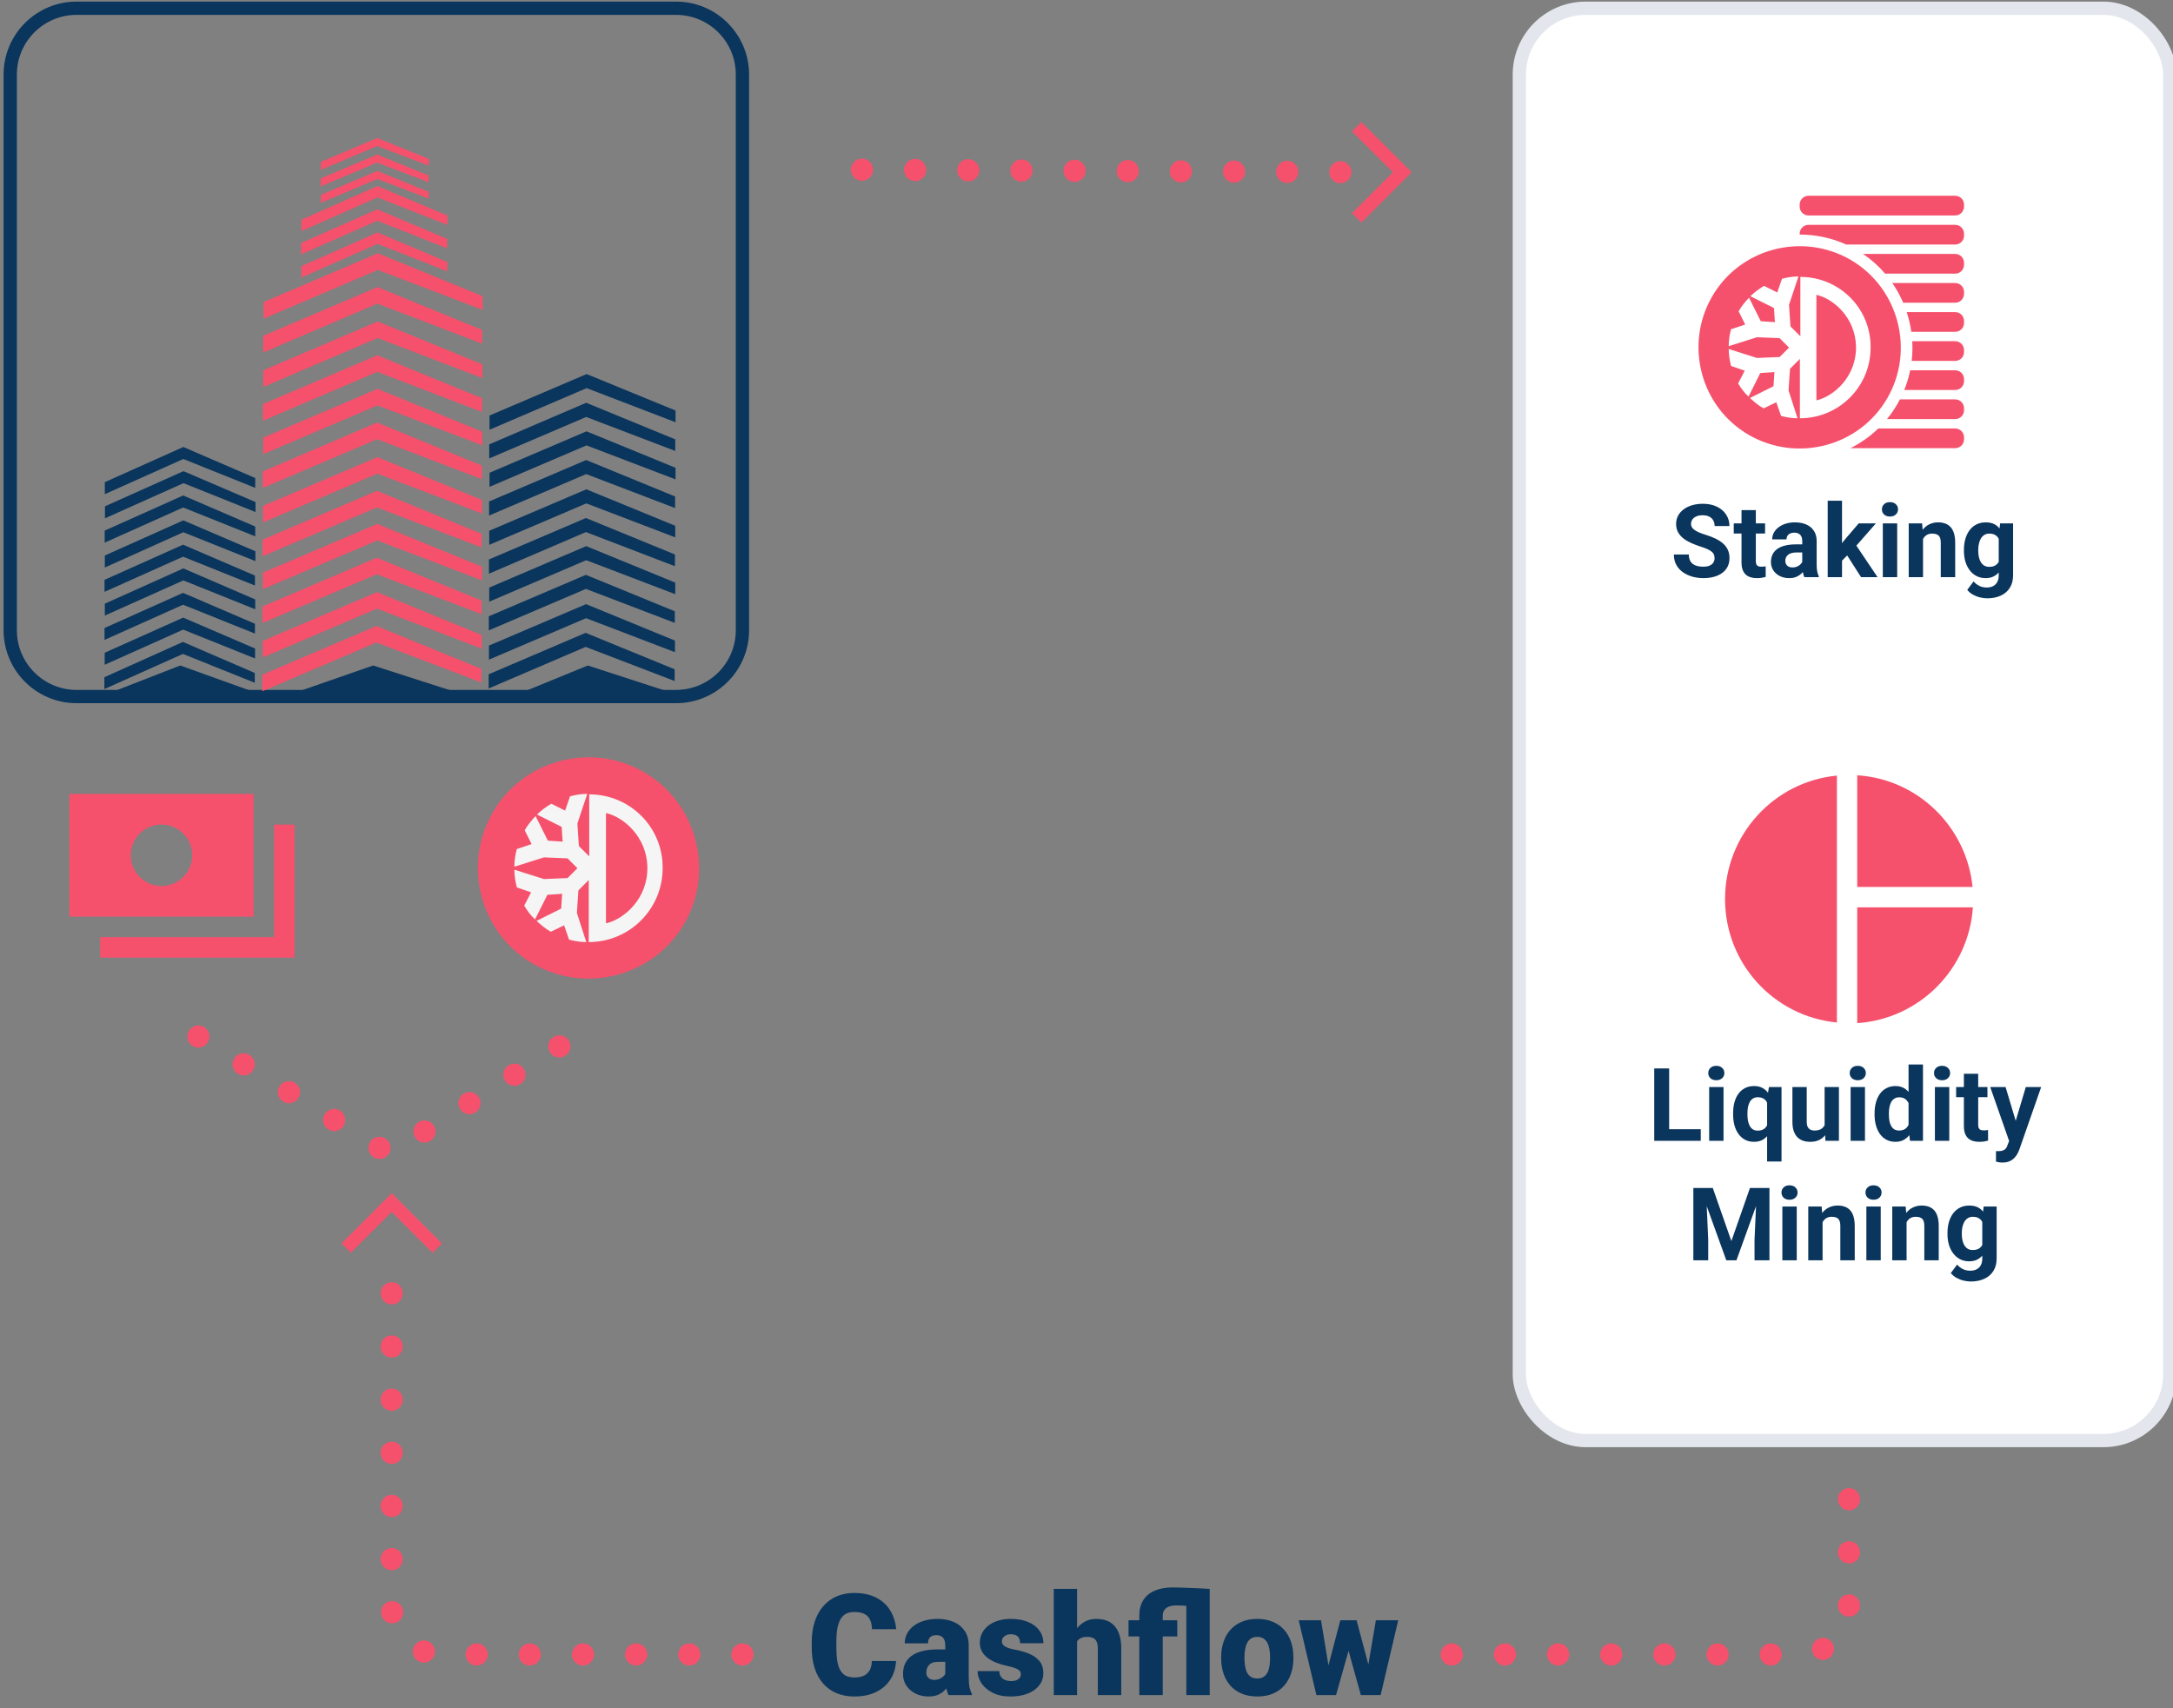 <svg width="491" height="386" viewBox="0 0 491 386" fill="none" xmlns="http://www.w3.org/2000/svg">
<rect x="0" y="0" width="491" height="386" fill="#808080" stroke="none"/>
<g clip-path="url(#clip0_967_771)">
<rect x="343.303" y="1.861" width="146.963" height="323.634" rx="15" fill="white" stroke="#E3E7ED" stroke-width="3"/>
<path d="M152.761 1.861H17.309C9.025 1.861 2.309 8.577 2.309 16.861V142.386C2.309 150.67 9.025 157.386 17.309 157.386H152.761C161.046 157.386 167.761 150.67 167.761 142.386V16.861C167.761 8.577 161.046 1.861 152.761 1.861Z" stroke="#0A355C" stroke-width="3" stroke-miterlimit="10"/>
<path d="M152.639 95.407V92.76L132.553 84.52L110.614 93.885V97.095L132.553 87.697L152.639 95.407Z" fill="#0A355C"/>
<path d="M152.573 101.893V99.279L132.454 91.007L110.548 100.404V103.581L132.454 94.216L152.573 101.893Z" fill="#0A355C"/>
<path d="M110.614 106.824V110L132.52 100.636L152.639 108.313V105.698L132.52 97.459L110.614 106.824Z" fill="#0A355C"/>
<path d="M152.54 114.798V112.184L132.454 103.945L110.515 113.309V116.486L132.454 107.121L152.54 114.798Z" fill="#0A355C"/>
<path d="M110.548 119.928V123.104L132.487 113.74L152.573 121.417V118.802L132.487 110.563L110.548 119.928Z" fill="#0A355C"/>
<path d="M152.507 127.935V125.288L132.388 117.048L110.482 126.413V129.623L132.388 120.225L152.507 127.935Z" fill="#0A355C"/>
<path d="M110.548 132.766V135.943L132.454 126.579L152.573 134.255V131.641L132.454 123.402L110.548 132.766Z" fill="#0A355C"/>
<path d="M152.474 140.741V138.127L132.388 129.887L110.449 139.252V142.429L132.388 133.064L152.474 140.741Z" fill="#0A355C"/>
<path d="M110.482 145.87V149.047L132.421 139.682L152.507 147.359V144.745L132.421 136.506L110.482 145.87Z" fill="#0A355C"/>
<path d="M152.441 153.878V151.231L132.322 142.991L110.416 152.356V155.566L132.322 146.168L152.441 153.878Z" fill="#0A355C"/>
<path d="M57.669 110.232V108.015L41.422 101L23.686 108.941V111.655L41.422 103.713L57.669 110.232Z" fill="#0A355C"/>
<path d="M23.719 114.401V117.115L41.455 109.173L57.736 115.692V113.442L41.455 106.459L23.719 114.401Z" fill="#0A355C"/>
<path d="M57.669 121.185V118.968L41.389 111.952L23.653 119.894V122.607L41.389 114.666L57.669 121.185Z" fill="#0A355C"/>
<path d="M23.686 125.52V128.233L41.422 120.258L57.703 126.777V124.56L41.422 117.578L23.686 125.52Z" fill="#0A355C"/>
<path d="M57.604 132.303V130.053L41.356 123.071L23.62 131.013V133.726L41.356 125.784L57.604 132.303Z" fill="#0A355C"/>
<path d="M23.686 136.406V139.087L41.422 131.145L57.669 137.664V135.447L41.422 128.431L23.686 136.406Z" fill="#0A355C"/>
<path d="M57.604 143.157V140.94L41.356 133.958L23.62 141.9V144.58L41.356 136.638L57.604 143.157Z" fill="#0A355C"/>
<path d="M23.653 147.492V150.205L41.389 142.263L57.636 148.782V146.532L41.389 139.55L23.653 147.492Z" fill="#0A355C"/>
<path d="M57.57 154.275V152.058L41.323 145.043L23.586 153.018V155.698L41.323 147.756L57.57 154.275Z" fill="#0A355C"/>
<path d="M151.448 156.426L132.818 150.37L118.026 156.426H103.136L84.307 150.37L66.902 156.426H57.57L40.727 150.37L25.175 156.426H17.862V158.047H156.974V156.426H151.448Z" fill="#0A355C"/>
<path d="M109.059 70.027V66.916L85.366 57.221L59.556 68.24V72.012L85.366 60.993L109.059 70.027Z" fill="#F5516C"/>
<path d="M108.96 77.671V74.561L85.267 64.865L59.456 75.884V79.656L85.267 68.604L108.96 77.671Z" fill="#F5516C"/>
<path d="M59.489 83.66V87.433L85.333 76.38L109.026 85.447V82.337L85.333 72.641L59.489 83.66Z" fill="#F5516C"/>
<path d="M108.927 93.091V89.981L85.234 80.285L59.39 91.304V95.076L85.234 84.024L108.927 93.091Z" fill="#F5516C"/>
<path d="M59.456 98.882V102.621L85.3 91.602L108.993 100.635V97.558L85.3 87.862L59.456 98.882Z" fill="#F5516C"/>
<path d="M108.893 108.28V105.202L85.201 95.474L59.357 106.526V110.265L85.201 99.246L108.893 108.28Z" fill="#F5516C"/>
<path d="M59.423 114.302V118.041L85.267 107.022L108.927 116.056V112.978L85.267 103.283L59.423 114.302Z" fill="#F5516C"/>
<path d="M108.827 123.7V120.622L85.168 110.894L59.324 121.946V125.685L85.168 114.666L108.827 123.7Z" fill="#F5516C"/>
<path d="M59.39 129.391V133.13L85.234 122.111L108.927 131.145V128.067L85.234 118.372L59.39 129.391Z" fill="#F5516C"/>
<path d="M108.828 138.789V135.711L85.135 126.016L59.291 137.035V140.774L85.135 129.755L108.828 138.789Z" fill="#F5516C"/>
<path d="M59.357 144.811V148.55L85.168 137.531L108.86 146.565V143.487L85.168 133.792L59.357 144.811Z" fill="#F5516C"/>
<path d="M108.761 154.209V151.131L85.069 141.436L59.258 152.455V156.194L85.069 145.175L108.761 154.209Z" fill="#F5516C"/>
<path d="M101.117 50.835V48.717L85.3 42.033L68.093 49.644V52.225L85.3 44.614L101.117 50.835Z" fill="#F5516C"/>
<path d="M101.051 56.129V53.978L85.234 47.294L68.027 54.904V57.486L85.234 49.875L101.051 56.129Z" fill="#F5516C"/>
<path d="M68.093 60.133V62.714L85.3 55.103L101.084 61.324V59.206L85.3 52.522L68.093 60.133Z" fill="#F5516C"/>
<path d="M96.915 37.433V35.911L85.234 31.179L72.494 36.573V38.393L85.234 32.999L96.915 37.433Z" fill="#F5516C"/>
<path d="M96.849 41.172V39.65L85.201 34.918L72.461 40.312V42.132L85.201 36.738L96.849 41.172Z" fill="#F5516C"/>
<path d="M72.494 44.018V45.838L85.234 40.444L96.882 44.878V43.356L85.234 38.624L72.494 44.018Z" fill="#F5516C"/>
<path fill-rule="evenodd" clip-rule="evenodd" d="M406.642 46.231C406.642 45.126 407.537 44.231 408.642 44.231H441.784C442.889 44.231 443.784 45.126 443.784 46.231V46.682C443.784 47.787 442.889 48.682 441.784 48.682H408.642C407.537 48.682 406.642 47.787 406.642 46.682V46.231ZM408.642 50.804C407.537 50.804 406.642 51.699 406.642 52.804V53.001C410.197 52.995 413.789 53.726 417.181 55.255H441.784C442.889 55.255 443.784 54.36 443.784 53.255V52.804C443.784 51.699 442.889 50.804 441.784 50.804H408.642ZM425.95 61.829C424.52 60.159 422.856 58.657 420.974 57.377H441.784C442.889 57.377 443.784 58.273 443.784 59.377V59.829C443.784 60.933 442.889 61.829 441.784 61.829H425.95ZM430.033 68.401C429.367 66.846 428.547 65.354 427.581 63.95H441.784C442.889 63.95 443.784 64.845 443.784 65.95V66.401C443.784 67.506 442.889 68.401 441.784 68.401H430.033ZM431.872 74.974C431.658 73.462 431.31 71.972 430.834 70.523H441.784C442.889 70.523 443.784 71.418 443.784 72.523V72.974C443.784 74.079 442.889 74.974 441.784 74.974H431.872ZM431.955 81.547C432.128 80.063 432.169 78.573 432.083 77.096H441.784C442.889 77.096 443.784 77.991 443.784 79.096V79.547C443.784 80.652 442.889 81.547 441.784 81.547H431.955ZM430.273 88.12C430.864 86.662 431.31 85.172 431.616 83.668H441.784C442.889 83.668 443.784 84.564 443.784 85.668V86.12C443.784 87.224 442.889 88.12 441.784 88.12H430.273ZM426.37 94.692C427.237 93.636 428.028 92.496 428.733 91.274C428.93 90.932 429.118 90.588 429.297 90.241H441.784C442.889 90.241 443.784 91.136 443.784 92.241V92.692C443.784 93.797 442.889 94.692 441.784 94.692H426.37ZM418.115 101.265C420.405 100.123 422.536 98.632 424.415 96.814H441.784C442.889 96.814 443.784 97.709 443.784 98.814V99.265C443.784 100.37 442.889 101.265 441.784 101.265H418.115Z" fill="#F5516C"/>
<path fill-rule="evenodd" clip-rule="evenodd" d="M395.177 98.281C406.097 104.57 420.163 100.87 426.455 89.956C432.748 79.041 428.954 64.981 418.127 58.691C407.207 52.402 393.141 56.102 386.849 67.016C380.556 77.931 384.258 91.991 395.177 98.281ZM406.801 75.984V62.57C415.642 62.57 422.778 69.703 422.671 78.539C422.671 87.376 415.535 94.509 406.695 94.509V81.094L404.458 83.33C404.352 84.608 404.139 88.227 404.139 88.227L406.162 94.509C404.884 94.509 403.606 94.296 402.434 93.976L401.369 90.889L398.493 92.273C397.322 91.634 396.363 90.782 395.405 89.931L400.73 87.269L400.943 84.075L397.748 84.288L395.085 89.611C394.127 88.76 393.381 87.695 392.742 86.63L394.233 83.756L391.144 82.691C390.825 81.414 390.612 80.136 390.612 78.859L397.002 80.881L402.115 80.668L404.245 78.539L402.115 76.41L397.002 76.197L390.612 78.22C390.612 76.836 390.825 75.558 391.144 74.387L394.34 73.323L392.848 70.342C393.487 69.171 394.34 68.212 395.192 67.254L395.192 67.254L397.854 72.577L401.05 72.79L400.837 69.596L395.511 66.935C396.47 65.977 397.535 65.231 398.6 64.593L401.582 66.083L402.647 62.996C403.819 62.676 405.097 62.463 406.375 62.463L404.245 68.851C404.245 68.851 404.458 72.471 404.565 73.748L406.801 75.984ZM410.423 66.615V90.463C414.257 89.611 419.582 85.14 419.369 78.113C419.156 71.726 414.257 67.467 410.423 66.615Z" fill="#F5516C"/>
<path d="M387.417 126.126C387.417 125.834 387.372 125.572 387.282 125.34C387.2 125.101 387.042 124.883 386.81 124.689C386.578 124.487 386.253 124.288 385.833 124.094C385.414 123.899 384.871 123.697 384.205 123.487C383.464 123.247 382.76 122.978 382.094 122.678C381.435 122.379 380.851 122.031 380.342 121.634C379.84 121.23 379.443 120.762 379.151 120.23C378.867 119.699 378.724 119.081 378.724 118.377C378.724 117.696 378.874 117.078 379.174 116.524C379.473 115.963 379.892 115.483 380.431 115.087C380.971 114.682 381.607 114.372 382.341 114.155C383.082 113.937 383.894 113.829 384.778 113.829C385.983 113.829 387.035 114.046 387.933 114.48C388.832 114.914 389.528 115.51 390.022 116.266C390.524 117.022 390.775 117.887 390.775 118.86H387.428C387.428 118.381 387.327 117.962 387.125 117.602C386.93 117.235 386.631 116.947 386.226 116.738C385.83 116.528 385.328 116.423 384.721 116.423C384.138 116.423 383.651 116.513 383.262 116.693C382.872 116.865 382.58 117.101 382.386 117.4C382.191 117.692 382.094 118.022 382.094 118.388C382.094 118.665 382.161 118.916 382.296 119.141C382.438 119.365 382.648 119.575 382.925 119.77C383.202 119.964 383.542 120.148 383.947 120.32C384.351 120.492 384.819 120.661 385.35 120.825C386.241 121.095 387.024 121.398 387.698 121.735C388.379 122.072 388.948 122.45 389.405 122.869C389.861 123.289 390.206 123.764 390.438 124.296C390.67 124.827 390.786 125.43 390.786 126.104C390.786 126.815 390.647 127.451 390.37 128.013C390.093 128.574 389.693 129.05 389.169 129.439C388.645 129.829 388.02 130.124 387.293 130.326C386.567 130.529 385.755 130.63 384.856 130.63C384.048 130.63 383.25 130.525 382.464 130.315C381.678 130.098 380.963 129.772 380.319 129.338C379.683 128.904 379.174 128.35 378.792 127.676C378.41 127.002 378.219 126.205 378.219 125.284H381.599C381.599 125.793 381.678 126.224 381.835 126.575C381.992 126.927 382.213 127.212 382.498 127.429C382.79 127.646 383.134 127.803 383.531 127.901C383.935 127.998 384.377 128.047 384.856 128.047C385.44 128.047 385.919 127.964 386.294 127.8C386.676 127.635 386.956 127.406 387.136 127.115C387.323 126.823 387.417 126.493 387.417 126.126ZM398.827 118.254V120.545H391.752V118.254H398.827ZM393.504 115.255H396.738V126.744C396.738 127.096 396.783 127.365 396.873 127.552C396.97 127.74 397.112 127.871 397.3 127.946C397.487 128.013 397.723 128.047 398.007 128.047C398.209 128.047 398.389 128.039 398.546 128.024C398.711 128.002 398.849 127.979 398.962 127.957L398.973 130.338C398.696 130.427 398.396 130.499 398.075 130.551C397.753 130.603 397.397 130.63 397.008 130.63C396.296 130.63 395.675 130.514 395.143 130.281C394.619 130.042 394.215 129.66 393.93 129.136C393.646 128.612 393.504 127.923 393.504 127.07V115.255ZM407.227 127.665V122.252C407.227 121.862 407.164 121.529 407.036 121.252C406.909 120.968 406.711 120.747 406.441 120.59C406.179 120.432 405.839 120.354 405.419 120.354C405.06 120.354 404.749 120.417 404.487 120.545C404.225 120.664 404.023 120.84 403.881 121.073C403.738 121.297 403.667 121.563 403.667 121.87H400.433C400.433 121.353 400.553 120.863 400.792 120.399C401.032 119.934 401.38 119.526 401.837 119.175C402.293 118.815 402.836 118.534 403.465 118.332C404.102 118.13 404.813 118.029 405.599 118.029C406.542 118.029 407.381 118.186 408.115 118.501C408.848 118.815 409.425 119.287 409.844 119.916C410.271 120.545 410.484 121.331 410.484 122.274V127.474C410.484 128.14 410.525 128.687 410.608 129.114C410.69 129.533 410.81 129.9 410.967 130.214V130.405H407.699C407.542 130.076 407.422 129.664 407.34 129.17C407.265 128.668 407.227 128.166 407.227 127.665ZM407.654 123.004L407.677 124.835H405.868C405.442 124.835 405.071 124.883 404.757 124.981C404.442 125.078 404.184 125.217 403.982 125.396C403.78 125.568 403.63 125.771 403.533 126.003C403.443 126.235 403.398 126.489 403.398 126.766C403.398 127.043 403.461 127.294 403.589 127.519C403.716 127.736 403.899 127.908 404.139 128.035C404.379 128.155 404.659 128.215 404.981 128.215C405.468 128.215 405.891 128.118 406.25 127.923C406.61 127.728 406.887 127.489 407.081 127.204C407.284 126.92 407.388 126.65 407.396 126.396L408.249 127.766C408.13 128.073 407.965 128.391 407.755 128.72C407.553 129.05 407.295 129.361 406.98 129.653C406.666 129.937 406.288 130.173 405.846 130.36C405.404 130.54 404.88 130.63 404.274 130.63C403.503 130.63 402.803 130.476 402.174 130.169C401.552 129.855 401.058 129.424 400.691 128.878C400.332 128.324 400.152 127.695 400.152 126.991C400.152 126.355 400.272 125.789 400.512 125.295C400.751 124.801 401.103 124.385 401.567 124.049C402.039 123.704 402.627 123.446 403.33 123.274C404.034 123.094 404.85 123.004 405.779 123.004H407.654ZM416.212 113.144V130.405H412.977V113.144H416.212ZM423.871 118.254L418.593 124.273L415.763 127.137L414.583 124.801L416.829 121.948L419.985 118.254H423.871ZM420.513 130.405L416.919 124.79L419.154 122.836L424.242 130.405H420.513ZM428.678 118.254V130.405H425.432V118.254H428.678ZM425.23 115.087C425.23 114.615 425.395 114.226 425.724 113.919C426.053 113.612 426.495 113.458 427.049 113.458C427.596 113.458 428.034 113.612 428.363 113.919C428.7 114.226 428.868 114.615 428.868 115.087C428.868 115.558 428.7 115.948 428.363 116.255C428.034 116.562 427.596 116.715 427.049 116.715C426.495 116.715 426.053 116.562 425.724 116.255C425.395 115.948 425.23 115.558 425.23 115.087ZM434.517 120.848V130.405H431.283V118.254H434.315L434.517 120.848ZM434.046 123.903H433.17C433.17 123.004 433.286 122.196 433.518 121.477C433.75 120.751 434.076 120.133 434.495 119.624C434.914 119.107 435.412 118.714 435.989 118.445C436.573 118.168 437.224 118.029 437.943 118.029C438.512 118.029 439.032 118.111 439.504 118.276C439.975 118.441 440.38 118.703 440.717 119.062C441.061 119.422 441.323 119.897 441.503 120.489C441.69 121.08 441.784 121.802 441.784 122.656V130.405H438.527V122.645C438.527 122.106 438.452 121.686 438.302 121.387C438.152 121.087 437.931 120.878 437.639 120.758C437.355 120.631 437.003 120.567 436.584 120.567C436.15 120.567 435.771 120.653 435.45 120.825C435.135 120.998 434.873 121.237 434.663 121.544C434.461 121.844 434.308 122.196 434.203 122.6C434.098 123.004 434.046 123.438 434.046 123.903ZM451.936 118.254H454.867V130.001C454.867 131.109 454.62 132.048 454.126 132.82C453.639 133.598 452.958 134.186 452.082 134.583C451.206 134.987 450.188 135.189 449.027 135.189C448.518 135.189 447.979 135.122 447.41 134.987C446.848 134.852 446.309 134.643 445.793 134.358C445.284 134.074 444.857 133.714 444.513 133.28L445.939 131.371C446.313 131.805 446.747 132.142 447.242 132.382C447.736 132.629 448.282 132.752 448.881 132.752C449.465 132.752 449.959 132.644 450.364 132.427C450.768 132.217 451.079 131.906 451.296 131.494C451.513 131.09 451.621 130.6 451.621 130.023V121.061L451.936 118.254ZM443.76 124.475V124.24C443.76 123.311 443.872 122.469 444.097 121.713C444.329 120.949 444.655 120.294 445.074 119.747C445.501 119.201 446.017 118.778 446.624 118.478C447.23 118.179 447.915 118.029 448.679 118.029C449.488 118.029 450.165 118.179 450.712 118.478C451.258 118.778 451.707 119.205 452.059 119.759C452.411 120.305 452.685 120.953 452.879 121.701C453.081 122.443 453.239 123.255 453.351 124.138V124.655C453.239 125.501 453.07 126.287 452.846 127.013C452.621 127.74 452.325 128.376 451.958 128.923C451.591 129.462 451.135 129.881 450.588 130.18C450.049 130.48 449.405 130.63 448.657 130.63C447.908 130.63 447.23 130.476 446.624 130.169C446.025 129.862 445.512 129.432 445.085 128.878C444.659 128.324 444.329 127.672 444.097 126.924C443.872 126.175 443.76 125.359 443.76 124.475ZM446.994 124.24V124.475C446.994 124.977 447.043 125.445 447.14 125.879C447.238 126.313 447.388 126.699 447.59 127.036C447.799 127.365 448.058 127.624 448.365 127.811C448.679 127.99 449.05 128.08 449.476 128.08C450.068 128.08 450.551 127.957 450.925 127.71C451.299 127.455 451.58 127.107 451.767 126.665C451.955 126.224 452.063 125.714 452.093 125.138V123.667C452.078 123.195 452.014 122.772 451.902 122.398C451.79 122.016 451.633 121.69 451.43 121.421C451.228 121.151 450.966 120.941 450.644 120.792C450.322 120.642 449.941 120.567 449.499 120.567C449.072 120.567 448.701 120.664 448.387 120.859C448.08 121.046 447.822 121.305 447.612 121.634C447.41 121.963 447.256 122.353 447.152 122.802C447.047 123.244 446.994 123.723 446.994 124.24Z" fill="#0A355C"/>
<path d="M196.994 375.309H202.463C202.39 376.892 201.963 378.288 201.182 379.496C200.4 380.704 199.317 381.647 197.932 382.324C196.557 382.991 194.932 383.324 193.057 383.324C191.536 383.324 190.176 383.069 188.979 382.559C187.791 382.048 186.781 381.314 185.947 380.355C185.124 379.397 184.494 378.236 184.057 376.871C183.63 375.507 183.416 373.97 183.416 372.262V371.027C183.416 369.319 183.64 367.783 184.088 366.418C184.546 365.043 185.192 363.876 186.025 362.918C186.869 361.949 187.88 361.21 189.057 360.699C190.234 360.189 191.541 359.934 192.979 359.934C194.958 359.934 196.63 360.288 197.994 360.996C199.359 361.704 200.416 362.678 201.166 363.918C201.916 365.147 202.359 366.548 202.494 368.121H197.025C197.005 367.267 196.859 366.553 196.588 365.98C196.317 365.397 195.89 364.96 195.307 364.668C194.723 364.376 193.947 364.23 192.979 364.23C192.301 364.23 191.713 364.355 191.213 364.605C190.713 364.855 190.296 365.251 189.963 365.793C189.63 366.335 189.38 367.038 189.213 367.902C189.057 368.757 188.979 369.788 188.979 370.996V372.262C188.979 373.47 189.051 374.501 189.197 375.355C189.343 376.21 189.577 376.908 189.9 377.449C190.223 377.991 190.64 378.392 191.15 378.652C191.671 378.902 192.307 379.027 193.057 379.027C193.89 379.027 194.593 378.897 195.166 378.637C195.739 378.366 196.182 377.96 196.494 377.418C196.807 376.866 196.973 376.163 196.994 375.309ZM213.588 378.762V371.793C213.588 371.314 213.52 370.902 213.385 370.559C213.249 370.215 213.036 369.949 212.744 369.762C212.452 369.564 212.062 369.465 211.572 369.465C211.176 369.465 210.838 369.533 210.557 369.668C210.275 369.803 210.062 370.007 209.916 370.277C209.77 370.548 209.697 370.892 209.697 371.309H204.432C204.432 370.527 204.604 369.803 204.947 369.137C205.301 368.46 205.801 367.871 206.447 367.371C207.104 366.871 207.885 366.486 208.791 366.215C209.708 365.934 210.729 365.793 211.854 365.793C213.197 365.793 214.395 366.017 215.447 366.465C216.51 366.913 217.348 367.585 217.963 368.48C218.577 369.366 218.885 370.48 218.885 371.824V378.746C218.885 379.85 218.947 380.689 219.072 381.262C219.197 381.824 219.374 382.319 219.604 382.746V383.012H214.322C214.072 382.491 213.885 381.855 213.76 381.105C213.645 380.345 213.588 379.564 213.588 378.762ZM214.229 372.684L214.26 375.496H211.932C211.442 375.496 211.025 375.564 210.682 375.699C210.348 375.835 210.077 376.022 209.869 376.262C209.671 376.491 209.525 376.751 209.432 377.043C209.348 377.335 209.307 377.642 209.307 377.965C209.307 378.277 209.38 378.559 209.525 378.809C209.682 379.048 209.89 379.236 210.15 379.371C210.411 379.507 210.702 379.574 211.025 379.574C211.609 379.574 212.104 379.465 212.51 379.246C212.926 379.017 213.244 378.741 213.463 378.418C213.682 378.095 213.791 377.793 213.791 377.512L214.947 379.668C214.739 380.085 214.499 380.507 214.229 380.934C213.968 381.361 213.64 381.757 213.244 382.121C212.859 382.475 212.385 382.767 211.822 382.996C211.26 383.215 210.577 383.324 209.775 383.324C208.734 383.324 207.775 383.111 206.9 382.684C206.036 382.257 205.343 381.663 204.822 380.902C204.301 380.132 204.041 379.246 204.041 378.246C204.041 377.371 204.197 376.59 204.51 375.902C204.833 375.215 205.317 374.632 205.963 374.152C206.609 373.673 207.432 373.309 208.432 373.059C209.432 372.809 210.609 372.684 211.963 372.684H214.229ZM230.666 378.262C230.666 377.97 230.567 377.72 230.369 377.512C230.182 377.293 229.848 377.095 229.369 376.918C228.89 376.73 228.218 376.543 227.354 376.355C226.531 376.178 225.755 375.944 225.025 375.652C224.307 375.361 223.676 375.007 223.135 374.59C222.593 374.173 222.166 373.678 221.854 373.105C221.551 372.533 221.4 371.876 221.4 371.137C221.4 370.418 221.551 369.741 221.854 369.105C222.166 368.46 222.619 367.892 223.213 367.402C223.817 366.902 224.551 366.512 225.416 366.23C226.281 365.939 227.265 365.793 228.369 365.793C229.89 365.793 231.202 366.027 232.307 366.496C233.411 366.954 234.26 367.6 234.854 368.434C235.458 369.257 235.76 370.21 235.76 371.293H230.494C230.494 370.866 230.421 370.501 230.275 370.199C230.14 369.897 229.916 369.668 229.604 369.512C229.291 369.345 228.874 369.262 228.354 369.262C227.989 369.262 227.656 369.329 227.354 369.465C227.062 369.6 226.827 369.788 226.65 370.027C226.473 370.267 226.385 370.548 226.385 370.871C226.385 371.1 226.437 371.309 226.541 371.496C226.656 371.673 226.827 371.84 227.057 371.996C227.286 372.142 227.577 372.277 227.932 372.402C228.286 372.517 228.713 372.621 229.213 372.715C230.348 372.923 231.411 373.22 232.4 373.605C233.39 373.991 234.192 374.538 234.807 375.246C235.432 375.954 235.744 376.908 235.744 378.105C235.744 378.855 235.572 379.548 235.229 380.184C234.885 380.809 234.39 381.361 233.744 381.84C233.098 382.309 232.322 382.673 231.416 382.934C230.51 383.194 229.489 383.324 228.354 383.324C226.739 383.324 225.374 383.038 224.26 382.465C223.145 381.882 222.301 381.152 221.729 380.277C221.166 379.392 220.885 378.496 220.885 377.59H225.791C225.812 378.111 225.937 378.538 226.166 378.871C226.406 379.204 226.723 379.449 227.119 379.605C227.515 379.762 227.973 379.84 228.494 379.84C228.973 379.84 229.369 379.772 229.682 379.637C230.005 379.501 230.249 379.319 230.416 379.09C230.583 378.85 230.666 378.574 230.666 378.262ZM243.369 359.012V383.012H238.104V359.012H243.369ZM242.744 373.98L241.51 374.012C241.51 372.824 241.656 371.73 241.947 370.73C242.239 369.73 242.656 368.861 243.197 368.121C243.739 367.382 244.39 366.809 245.15 366.402C245.911 365.996 246.755 365.793 247.682 365.793C248.515 365.793 249.275 365.913 249.963 366.152C250.661 366.392 251.26 366.777 251.76 367.309C252.27 367.84 252.661 368.533 252.932 369.387C253.213 370.241 253.354 371.283 253.354 372.512V383.012H248.057V372.48C248.057 371.793 247.958 371.262 247.76 370.887C247.572 370.501 247.301 370.236 246.947 370.09C246.593 369.934 246.161 369.855 245.65 369.855C245.036 369.855 244.536 369.96 244.15 370.168C243.765 370.376 243.468 370.668 243.26 371.043C243.062 371.408 242.926 371.84 242.854 372.34C242.781 372.84 242.744 373.387 242.744 373.98ZM262.729 383.012H257.432V365.043C257.432 363.668 257.729 362.512 258.322 361.574C258.916 360.626 259.775 359.908 260.9 359.418C262.036 358.928 263.395 358.684 264.979 358.684C265.666 358.684 266.525 358.704 267.557 358.746C268.588 358.777 269.624 358.819 270.666 358.871C271.718 358.913 272.609 358.96 273.338 359.012L271.213 363.246C270.286 363.1 269.374 362.98 268.479 362.887C267.583 362.793 266.687 362.746 265.791 362.746C265.135 362.746 264.577 362.835 264.119 363.012C263.671 363.189 263.327 363.449 263.088 363.793C262.848 364.126 262.729 364.543 262.729 365.043V383.012ZM268.057 383.012V359.012H273.338V383.012H268.057ZM266.01 366.105V369.762H254.994V366.105H266.01ZM275.932 374.73V374.402C275.932 373.163 276.109 372.022 276.463 370.98C276.817 369.928 277.338 369.017 278.025 368.246C278.713 367.475 279.562 366.876 280.572 366.449C281.583 366.012 282.749 365.793 284.072 365.793C285.406 365.793 286.577 366.012 287.588 366.449C288.609 366.876 289.463 367.475 290.15 368.246C290.838 369.017 291.359 369.928 291.713 370.98C292.067 372.022 292.244 373.163 292.244 374.402V374.73C292.244 375.96 292.067 377.1 291.713 378.152C291.359 379.194 290.838 380.105 290.15 380.887C289.463 381.658 288.614 382.257 287.604 382.684C286.593 383.111 285.426 383.324 284.104 383.324C282.781 383.324 281.609 383.111 280.588 382.684C279.567 382.257 278.713 381.658 278.025 380.887C277.338 380.105 276.817 379.194 276.463 378.152C276.109 377.1 275.932 375.96 275.932 374.73ZM281.197 374.402V374.73C281.197 375.366 281.244 375.96 281.338 376.512C281.432 377.064 281.588 377.548 281.807 377.965C282.025 378.371 282.322 378.689 282.697 378.918C283.072 379.147 283.541 379.262 284.104 379.262C284.656 379.262 285.114 379.147 285.479 378.918C285.854 378.689 286.15 378.371 286.369 377.965C286.588 377.548 286.744 377.064 286.838 376.512C286.932 375.96 286.979 375.366 286.979 374.73V374.402C286.979 373.788 286.932 373.21 286.838 372.668C286.744 372.116 286.588 371.632 286.369 371.215C286.15 370.788 285.854 370.454 285.479 370.215C285.104 369.975 284.635 369.855 284.072 369.855C283.52 369.855 283.057 369.975 282.682 370.215C282.317 370.454 282.025 370.788 281.807 371.215C281.588 371.632 281.432 372.116 281.338 372.668C281.244 373.21 281.197 373.788 281.197 374.402ZM299.729 377.98L302.854 366.105H306.15L304.979 372.059L301.885 383.012H299.244L299.729 377.98ZM298.494 366.105L300.432 377.887L300.65 383.012H297.447L293.447 366.105H298.494ZM308.932 377.637L310.885 366.105H315.932L311.963 383.012H308.76L308.932 377.637ZM306.525 366.105L309.682 377.949L310.166 383.012H307.494L304.463 372.09L303.338 366.105H306.525Z" fill="#0A355C"/>
<path d="M302.862 38.91L194.71 38.338" stroke="#F5516C" stroke-width="5" stroke-linecap="round" stroke-dasharray="0.01 12"/>
<path d="M306.555 49.221L316.849 38.927L306.555 28.633" stroke="#F5516C" stroke-width="3"/>
<path d="M98.791 282.013L88.497 271.719L78.203 282.013" stroke="#F5516C" stroke-width="3"/>
<path d="M384.295 255.145V257.772H376.063V255.145H384.295ZM377.152 241.421V257.772H373.783V241.421H377.152ZM389.438 245.621V257.772H386.193V245.621H389.438ZM385.991 242.454C385.991 241.982 386.155 241.593 386.485 241.286C386.814 240.979 387.256 240.826 387.81 240.826C388.356 240.826 388.794 240.979 389.124 241.286C389.461 241.593 389.629 241.982 389.629 242.454C389.629 242.926 389.461 243.315 389.124 243.622C388.794 243.929 388.356 244.083 387.81 244.083C387.256 244.083 386.814 243.929 386.485 243.622C386.155 243.315 385.991 242.926 385.991 242.454ZM399.287 262.444V248.103L399.703 245.621H402.544V262.444H399.287ZM391.606 251.82V251.584C391.606 250.656 391.707 249.814 391.909 249.058C392.119 248.294 392.426 247.643 392.83 247.104C393.234 246.557 393.728 246.138 394.312 245.846C394.904 245.546 395.585 245.396 396.356 245.396C397.097 245.396 397.738 245.546 398.277 245.846C398.816 246.145 399.269 246.568 399.636 247.115C400.01 247.661 400.309 248.305 400.534 249.046C400.759 249.788 400.931 250.6 401.051 251.483V252C400.938 252.846 400.766 253.632 400.534 254.358C400.309 255.085 400.01 255.721 399.636 256.268C399.269 256.814 398.812 257.241 398.265 257.548C397.726 257.847 397.082 257.997 396.334 257.997C395.578 257.997 394.904 257.844 394.312 257.537C393.728 257.222 393.234 256.788 392.83 256.234C392.426 255.68 392.119 255.028 391.909 254.28C391.707 253.524 391.606 252.704 391.606 251.82ZM394.84 251.584V251.82C394.84 252.322 394.881 252.794 394.964 253.235C395.046 253.67 395.177 254.055 395.357 254.392C395.544 254.729 395.784 254.995 396.076 255.189C396.367 255.377 396.727 255.47 397.154 255.47C397.745 255.47 398.221 255.343 398.58 255.088C398.947 254.826 399.216 254.471 399.388 254.021C399.568 253.572 399.673 253.059 399.703 252.483V251.012C399.68 250.54 399.617 250.117 399.512 249.743C399.415 249.361 399.265 249.035 399.063 248.766C398.868 248.496 398.614 248.29 398.299 248.148C397.992 247.998 397.618 247.923 397.176 247.923C396.757 247.923 396.397 248.017 396.098 248.204C395.798 248.391 395.555 248.653 395.368 248.99C395.188 249.32 395.054 249.705 394.964 250.147C394.881 250.589 394.84 251.068 394.84 251.584ZM412.281 254.864V245.621H415.515V257.772H412.472L412.281 254.864ZM412.64 252.371L413.595 252.348C413.595 253.157 413.501 253.909 413.314 254.605C413.127 255.294 412.846 255.893 412.472 256.402C412.098 256.904 411.626 257.297 411.057 257.582C410.488 257.859 409.818 257.997 409.047 257.997C408.455 257.997 407.909 257.915 407.407 257.75C406.913 257.578 406.486 257.312 406.127 256.953C405.775 256.586 405.498 256.118 405.296 255.549C405.101 254.972 405.004 254.28 405.004 253.471V245.621H408.238V253.494C408.238 253.853 408.279 254.156 408.362 254.403C408.451 254.65 408.575 254.853 408.732 255.01C408.889 255.167 409.073 255.279 409.283 255.347C409.5 255.414 409.739 255.448 410.001 255.448C410.668 255.448 411.192 255.313 411.574 255.043C411.963 254.774 412.236 254.407 412.393 253.943C412.558 253.471 412.64 252.947 412.64 252.371ZM421.4 245.621V257.772H418.155V245.621H421.4ZM417.952 242.454C417.952 241.982 418.117 241.593 418.447 241.286C418.776 240.979 419.218 240.826 419.772 240.826C420.318 240.826 420.756 240.979 421.086 241.286C421.423 241.593 421.591 241.982 421.591 242.454C421.591 242.926 421.423 243.315 421.086 243.622C420.756 243.929 420.318 244.083 419.772 244.083C419.218 244.083 418.776 243.929 418.447 243.622C418.117 243.315 417.952 242.926 417.952 242.454ZM431.249 255.122V240.522H434.506V257.772H431.575L431.249 255.122ZM423.568 251.843V251.607C423.568 250.679 423.673 249.836 423.882 249.08C424.092 248.316 424.399 247.661 424.803 247.115C425.207 246.568 425.705 246.145 426.297 245.846C426.888 245.546 427.562 245.396 428.318 245.396C429.029 245.396 429.651 245.546 430.182 245.846C430.721 246.145 431.178 246.572 431.553 247.126C431.934 247.673 432.241 248.32 432.473 249.069C432.706 249.81 432.874 250.622 432.979 251.506V252.022C432.874 252.868 432.706 253.655 432.473 254.381C432.241 255.107 431.934 255.743 431.553 256.29C431.178 256.829 430.721 257.248 430.182 257.548C429.643 257.847 429.014 257.997 428.296 257.997C427.54 257.997 426.866 257.844 426.274 257.537C425.69 257.23 425.196 256.799 424.792 256.245C424.395 255.691 424.092 255.04 423.882 254.291C423.673 253.542 423.568 252.726 423.568 251.843ZM426.802 251.607V251.843C426.802 252.344 426.839 252.812 426.914 253.247C426.997 253.681 427.128 254.066 427.307 254.403C427.495 254.733 427.734 254.991 428.026 255.178C428.326 255.358 428.689 255.448 429.116 255.448C429.67 255.448 430.126 255.324 430.486 255.077C430.845 254.823 431.118 254.474 431.305 254.033C431.5 253.591 431.612 253.082 431.642 252.505V251.034C431.62 250.562 431.553 250.139 431.44 249.765C431.335 249.383 431.178 249.058 430.969 248.788C430.766 248.519 430.512 248.309 430.205 248.159C429.905 248.009 429.55 247.935 429.138 247.935C428.719 247.935 428.359 248.032 428.06 248.227C427.76 248.414 427.517 248.672 427.33 249.001C427.15 249.331 427.015 249.72 426.926 250.169C426.843 250.611 426.802 251.09 426.802 251.607ZM440.447 245.621V257.772H437.201V245.621H440.447ZM436.999 242.454C436.999 241.982 437.164 241.593 437.493 241.286C437.823 240.979 438.265 240.826 438.819 240.826C439.365 240.826 439.803 240.979 440.133 241.286C440.47 241.593 440.638 241.982 440.638 242.454C440.638 242.926 440.47 243.315 440.133 243.622C439.803 243.929 439.365 244.083 438.819 244.083C438.265 244.083 437.823 243.929 437.493 243.622C437.164 243.315 436.999 242.926 436.999 242.454ZM449.072 245.621V247.912H441.997V245.621H449.072ZM443.749 242.623H446.983V254.111C446.983 254.463 447.028 254.733 447.118 254.92C447.215 255.107 447.358 255.238 447.545 255.313C447.732 255.38 447.968 255.414 448.252 255.414C448.454 255.414 448.634 255.407 448.791 255.392C448.956 255.369 449.095 255.347 449.207 255.324L449.218 257.705C448.941 257.795 448.642 257.866 448.32 257.918C447.998 257.971 447.642 257.997 447.253 257.997C446.541 257.997 445.92 257.881 445.388 257.649C444.864 257.409 444.46 257.028 444.176 256.503C443.891 255.979 443.749 255.291 443.749 254.437V242.623ZM454.519 256.402L457.742 245.621H461.212L456.327 259.603C456.222 259.91 456.08 260.239 455.9 260.591C455.728 260.943 455.492 261.276 455.193 261.591C454.901 261.913 454.53 262.175 454.081 262.377C453.639 262.579 453.096 262.68 452.452 262.68C452.145 262.68 451.895 262.661 451.7 262.624C451.505 262.587 451.273 262.534 451.004 262.467V260.097C451.086 260.097 451.172 260.097 451.262 260.097C451.352 260.105 451.438 260.108 451.52 260.108C451.947 260.108 452.295 260.06 452.565 259.962C452.834 259.865 453.051 259.715 453.216 259.513C453.381 259.319 453.512 259.064 453.609 258.75L454.519 256.402ZM453.171 245.621L455.81 254.426L456.271 257.851L454.07 258.087L449.701 245.621H453.171ZM384.16 268.421H387.013L391.213 280.426L395.413 268.421H398.265L392.358 284.772H390.067L384.16 268.421ZM382.621 268.421H385.463L385.979 280.123V284.772H382.621V268.421ZM396.963 268.421H399.815V284.772H396.446V280.123L396.963 268.421ZM405.981 272.621V284.772H402.735V272.621H405.981ZM402.533 269.454C402.533 268.982 402.698 268.593 403.027 268.286C403.357 267.979 403.798 267.826 404.352 267.826C404.899 267.826 405.337 267.979 405.666 268.286C406.003 268.593 406.172 268.982 406.172 269.454C406.172 269.926 406.003 270.315 405.666 270.622C405.337 270.929 404.899 271.083 404.352 271.083C403.798 271.083 403.357 270.929 403.027 270.622C402.698 270.315 402.533 269.926 402.533 269.454ZM411.821 275.215V284.772H408.586V272.621H411.618L411.821 275.215ZM411.349 278.27H410.473C410.473 277.372 410.589 276.563 410.821 275.844C411.053 275.118 411.379 274.5 411.798 273.991C412.217 273.475 412.715 273.082 413.292 272.812C413.876 272.535 414.527 272.396 415.246 272.396C415.815 272.396 416.335 272.479 416.807 272.644C417.279 272.808 417.683 273.07 418.02 273.43C418.364 273.789 418.626 274.264 418.806 274.856C418.993 275.447 419.087 276.17 419.087 277.023V284.772H415.83V277.012C415.83 276.473 415.755 276.054 415.605 275.754C415.456 275.455 415.235 275.245 414.943 275.125C414.658 274.998 414.306 274.935 413.887 274.935C413.453 274.935 413.075 275.021 412.753 275.193C412.438 275.365 412.176 275.605 411.967 275.912C411.764 276.211 411.611 276.563 411.506 276.967C411.401 277.372 411.349 277.806 411.349 278.27ZM424.96 272.621V284.772H421.715V272.621H424.96ZM421.513 269.454C421.513 268.982 421.677 268.593 422.007 268.286C422.336 267.979 422.778 267.826 423.332 267.826C423.878 267.826 424.316 267.979 424.646 268.286C424.983 268.593 425.151 268.982 425.151 269.454C425.151 269.926 424.983 270.315 424.646 270.622C424.316 270.929 423.878 271.083 423.332 271.083C422.778 271.083 422.336 270.929 422.007 270.622C421.677 270.315 421.513 269.926 421.513 269.454ZM430.8 275.215V284.772H427.566V272.621H430.598L430.8 275.215ZM430.328 278.27H429.452C429.452 277.372 429.569 276.563 429.801 275.844C430.033 275.118 430.358 274.5 430.778 273.991C431.197 273.475 431.695 273.082 432.271 272.812C432.855 272.535 433.507 272.396 434.225 272.396C434.794 272.396 435.315 272.479 435.786 272.644C436.258 272.808 436.662 273.07 436.999 273.43C437.344 273.789 437.606 274.264 437.785 274.856C437.973 275.447 438.066 276.17 438.066 277.023V284.772H434.809V277.012C434.809 276.473 434.735 276.054 434.585 275.754C434.435 275.455 434.214 275.245 433.922 275.125C433.638 274.998 433.286 274.935 432.867 274.935C432.432 274.935 432.054 275.021 431.732 275.193C431.418 275.365 431.156 275.605 430.946 275.912C430.744 276.211 430.59 276.563 430.486 276.967C430.381 277.372 430.328 277.806 430.328 278.27ZM448.219 272.621H451.15V284.368C451.15 285.476 450.903 286.416 450.409 287.187C449.922 287.966 449.241 288.553 448.365 288.95C447.489 289.354 446.47 289.557 445.31 289.557C444.801 289.557 444.262 289.489 443.693 289.354C443.131 289.22 442.592 289.01 442.076 288.726C441.566 288.441 441.14 288.082 440.795 287.647L442.221 285.738C442.596 286.173 443.03 286.509 443.524 286.749C444.018 286.996 444.565 287.12 445.164 287.12C445.748 287.12 446.242 287.011 446.646 286.794C447.051 286.584 447.361 286.274 447.578 285.862C447.796 285.458 447.904 284.967 447.904 284.391V275.429L448.219 272.621ZM440.043 278.843V278.607C440.043 277.679 440.155 276.836 440.38 276.08C440.612 275.316 440.937 274.661 441.357 274.115C441.784 273.568 442.3 273.145 442.907 272.846C443.513 272.546 444.198 272.396 444.962 272.396C445.77 272.396 446.448 272.546 446.994 272.846C447.541 273.145 447.99 273.572 448.342 274.126C448.694 274.673 448.967 275.32 449.162 276.069C449.364 276.81 449.521 277.622 449.634 278.506V279.022C449.521 279.868 449.353 280.655 449.128 281.381C448.904 282.107 448.608 282.743 448.241 283.29C447.874 283.829 447.417 284.248 446.871 284.548C446.332 284.847 445.688 284.997 444.939 284.997C444.191 284.997 443.513 284.844 442.907 284.537C442.308 284.23 441.795 283.799 441.368 283.245C440.941 282.691 440.612 282.04 440.38 281.291C440.155 280.542 440.043 279.726 440.043 278.843ZM443.277 278.607V278.843C443.277 279.344 443.326 279.812 443.423 280.247C443.52 280.681 443.67 281.066 443.872 281.403C444.082 281.733 444.34 281.991 444.647 282.178C444.962 282.358 445.332 282.448 445.759 282.448C446.351 282.448 446.833 282.324 447.208 282.077C447.582 281.823 447.863 281.474 448.05 281.033C448.237 280.591 448.346 280.082 448.376 279.505V278.034C448.361 277.562 448.297 277.139 448.185 276.765C448.073 276.383 447.915 276.058 447.713 275.788C447.511 275.519 447.249 275.309 446.927 275.159C446.605 275.009 446.223 274.935 445.782 274.935C445.355 274.935 444.984 275.032 444.67 275.227C444.363 275.414 444.104 275.672 443.895 276.001C443.693 276.331 443.539 276.72 443.434 277.169C443.33 277.611 443.277 278.09 443.277 278.607Z" fill="#0A355C"/>
<path fill-rule="evenodd" clip-rule="evenodd" d="M419.651 200.41H445.713C444.348 186.823 433.364 176.039 419.651 175.177V200.41ZM415.057 175.248C400.841 176.614 389.784 188.619 389.784 203.141C389.784 217.734 400.841 229.668 415.057 231.033V175.248ZM419.651 231.178V205.01H445.784C444.851 219.029 433.651 230.243 419.651 231.178Z" fill="#F5516C"/>
<path d="M167.761 373.83H99.497C93.422 373.83 88.497 368.905 88.497 362.83V284.307" stroke="#F5516C" stroke-width="5" stroke-linecap="round" stroke-dasharray="0.01 12"/>
<path d="M328.032 373.83H406.784C412.86 373.83 417.784 368.906 417.784 362.83V334.186" stroke="#F5516C" stroke-width="5" stroke-linecap="round" stroke-dasharray="0.01 12"/>
<path d="M154.644 208.663C147.762 220.601 132.378 224.648 120.435 217.769C108.492 210.889 104.443 195.512 111.325 183.574C118.208 171.636 133.592 167.589 145.535 174.469C157.377 181.348 161.527 196.726 154.644 208.663Z" fill="#F5516C"/>
<path d="M133.141 179.487V193.504C132.362 192.726 131.694 192.058 130.803 191.168C130.692 189.833 130.47 186.051 130.47 186.051L132.696 179.375C131.36 179.375 130.024 179.598 128.8 179.932L127.687 183.158L124.571 181.601C123.458 182.268 122.345 183.047 121.343 184.048L126.908 186.829L127.131 190.167L123.792 189.944L121.009 184.382C120.119 185.383 119.228 186.384 118.56 187.608L120.119 190.723L116.78 191.836C116.446 193.059 116.223 194.394 116.223 195.841L122.901 193.727L128.244 193.949L130.47 196.174L128.244 198.399L122.901 198.622L116.223 196.508C116.223 197.843 116.446 199.178 116.78 200.513L120.007 201.626L118.449 204.629C119.117 205.742 119.896 206.854 120.898 207.744L123.68 202.182L127.019 201.959L126.797 205.297L121.232 208.078C122.233 208.968 123.235 209.858 124.459 210.526L127.464 209.079L128.577 212.306C129.802 212.639 131.137 212.862 132.473 212.862L130.358 206.298C130.358 206.298 130.581 202.516 130.692 201.181C131.471 200.402 132.139 199.734 133.029 198.844V212.862C142.267 212.862 149.724 205.408 149.724 196.174C149.836 186.941 142.379 179.487 133.141 179.487ZM136.925 208.634C136.925 200.291 136.925 192.058 136.925 183.714C140.932 184.604 146.052 189.054 146.274 195.729C146.497 203.072 140.932 207.744 136.925 208.634Z" fill="#F5F5F5"/>
<path d="M44.821 234.201L87.921 260.706C87.925 260.708 87.929 260.708 87.932 260.706L129.927 234.201" stroke="#F5516C" stroke-width="5" stroke-linecap="round" stroke-dasharray="0.01 12"/>
<path d="M66.556 186.313V216.375H22.618V211.75H61.931V186.313H66.556ZM57.306 207.125H15.681V179.375H57.306V207.125ZM43.431 193.25C43.431 189.412 40.332 186.313 36.493 186.313C32.654 186.313 29.556 189.412 29.556 193.25C29.556 197.089 32.654 200.188 36.493 200.188C40.332 200.188 43.431 197.089 43.431 193.25Z" fill="#F5516C"/>
</g>
<defs>
<clipPath id="clip0_967_771">
<rect width="491" height="385.808" fill="white"/>
</clipPath>
</defs>
</svg>
